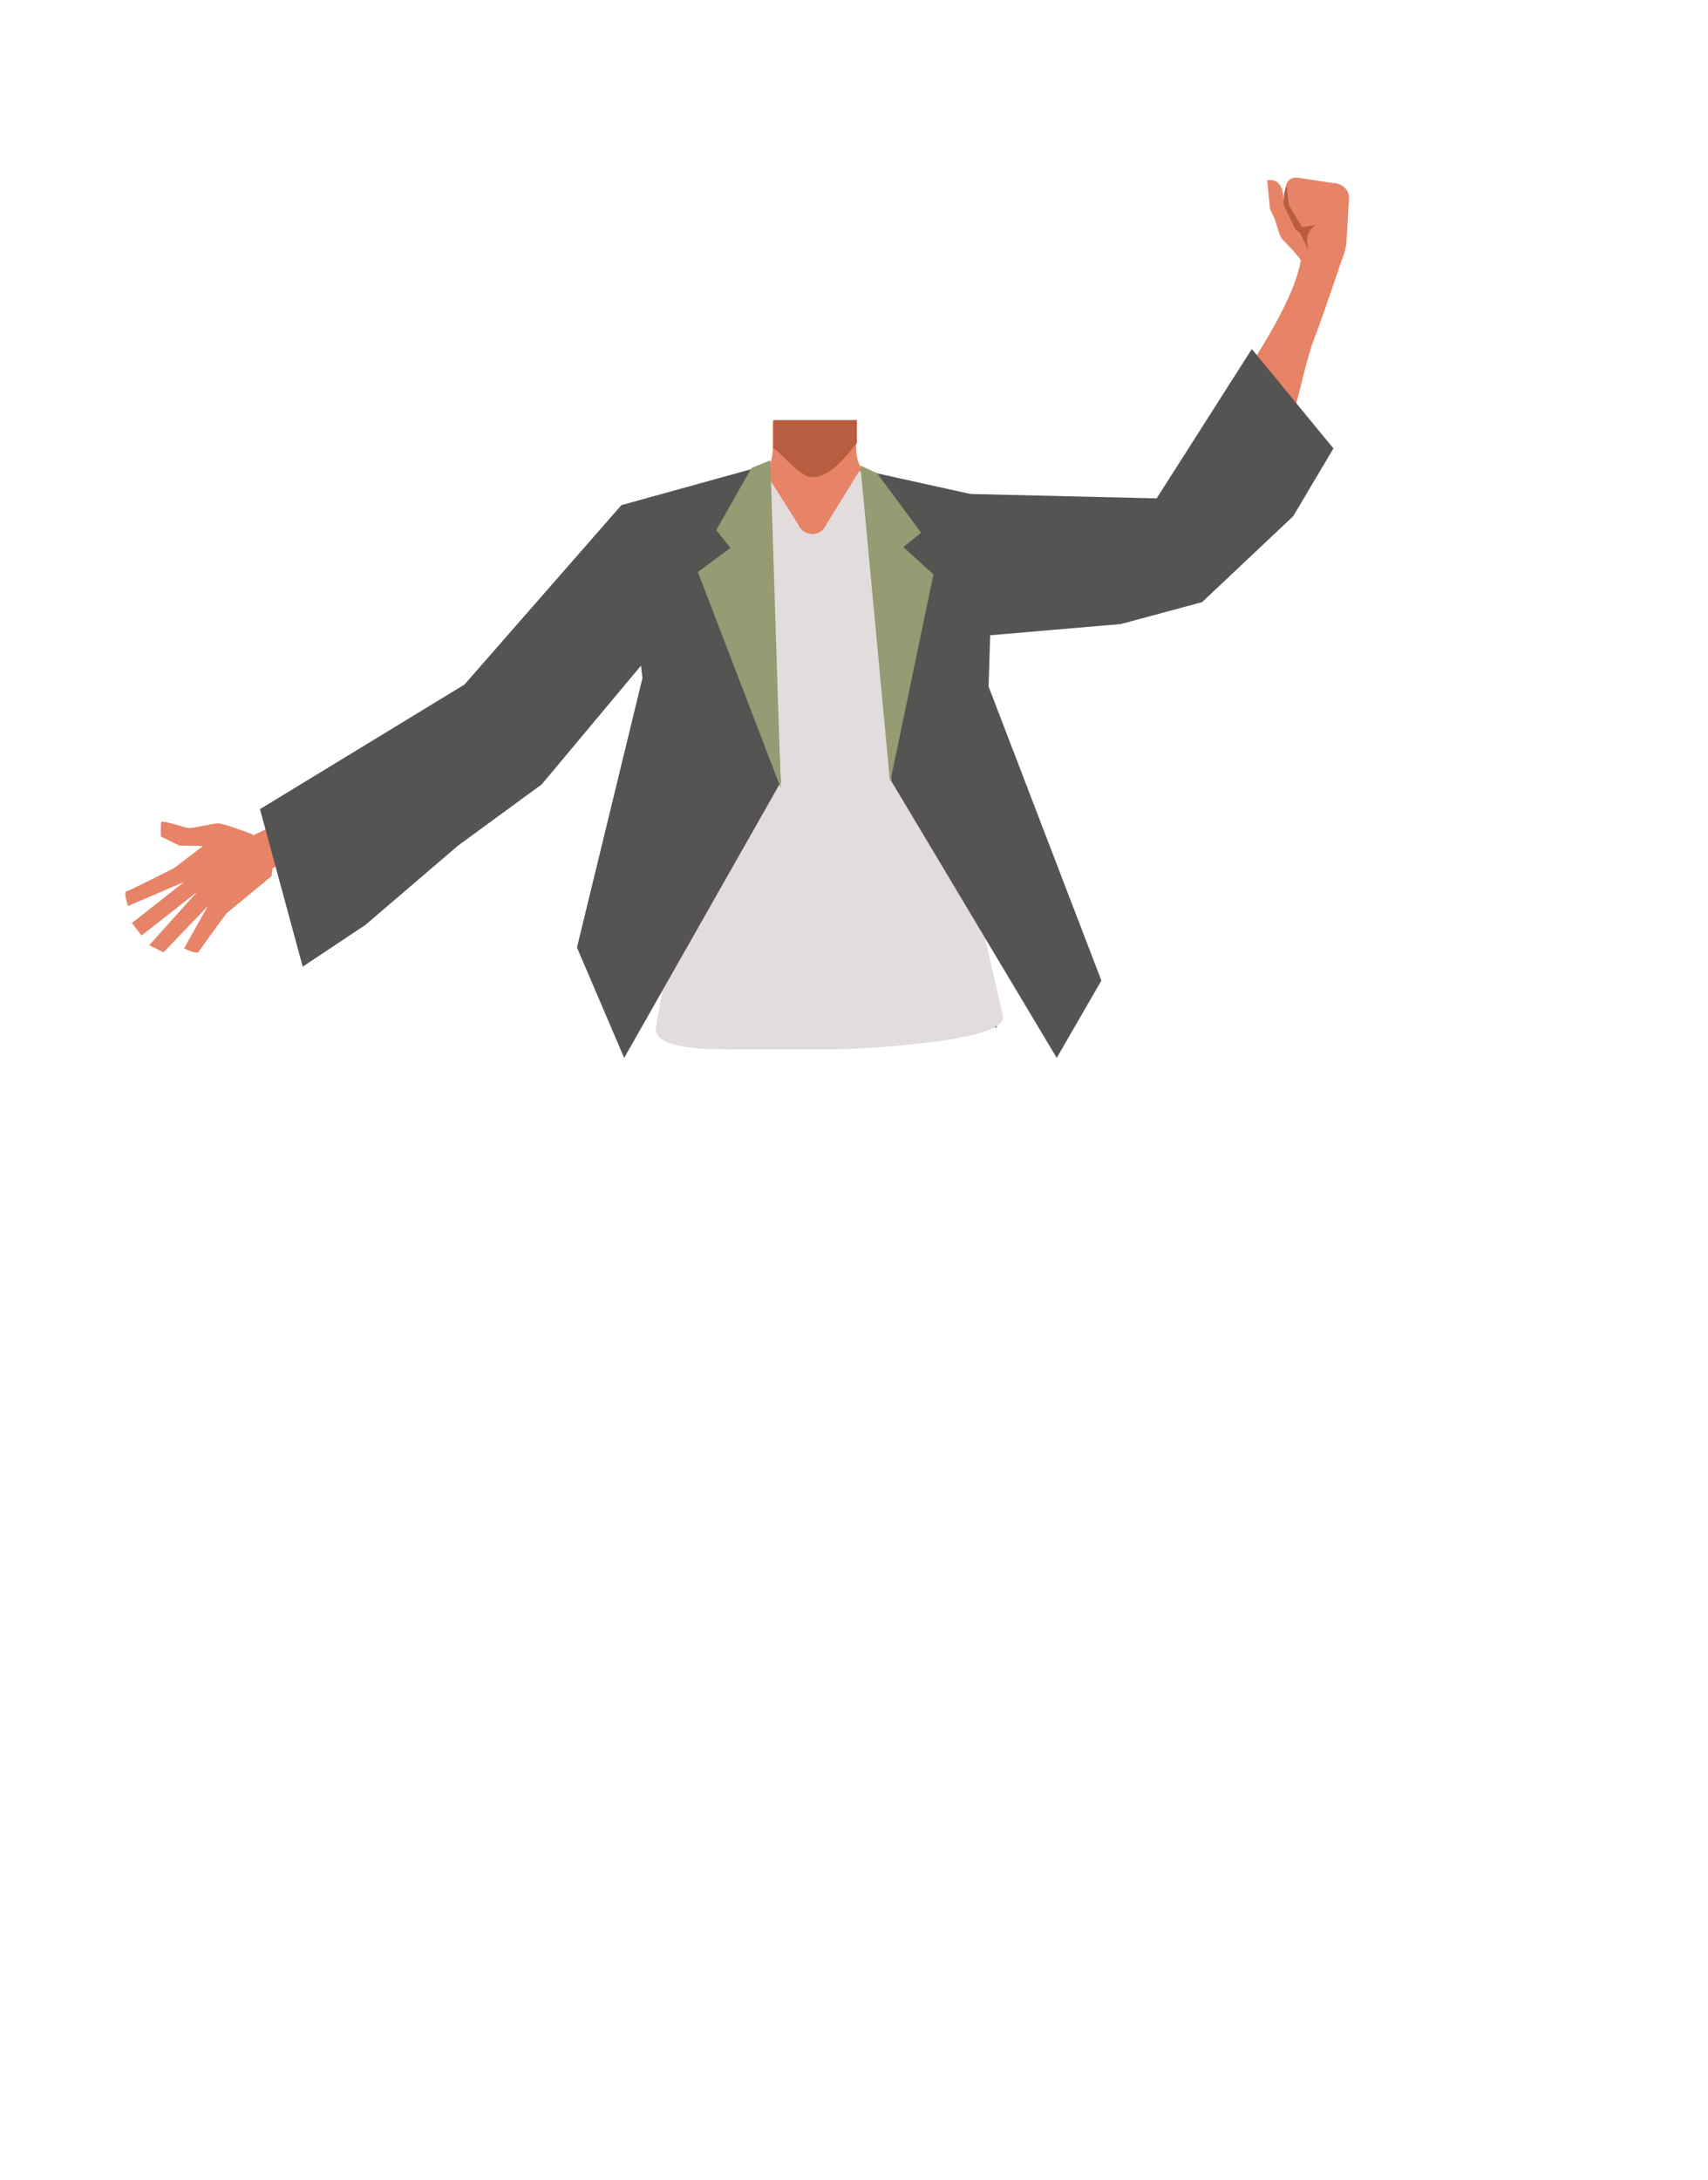 <svg xmlns="http://www.w3.org/2000/svg" viewBox="0 0 788 1005.07"><defs><style>.cls-1{fill:#e78367;}.cls-2{fill:#b85d40;}.cls-3{fill:none;}.cls-4{fill:#44351a;}.cls-5{fill:#e2dcdc;}.cls-6{fill:#555453;}.cls-7{fill:#959b72;}</style></defs><g id="Calque_4" data-name="Calque 4"><path class="cls-1" d="M440.43,283.89l2.16,18.25-21.08,75.33h-92.1L306.89,301.9l2.64-18.73-17-36.82,51.25-20.58a20.35,20.35,0,0,0,12.75-18.88V194.11H395v12.53a20.35,20.35,0,0,0,13.31,19.09l51.37,18.93Z"/><path class="cls-2" d="M356.86,193.68h38.48v10.59h0c-8.64,11-14.34,15.82-20.89,15.77-4.94,0-12.67-9.73-17.67-13.57l.08-1.94Z"/></g><g id="Calque_3" data-name="Calque 3"><polygon points="203.96 514.64 204.05 514.6 203.96 514.55 203.96 514.64"/><polygon points="204.05 514.6 204.15 514.64 204.15 514.55 204.05 514.6"/><polygon points="203.96 514.64 204.05 514.6 203.96 514.55 203.96 514.64"/><polygon points="204.05 514.6 204.15 514.64 204.15 514.55 204.05 514.6"/><path class="cls-3" d="M400.43,429.86c15.56,5,22.34,9.27,26,15.95,3,5.4,5.81,17.79,6,24,.52,14.5-7.49,51-21.11,63.13-13.87,12.38-81.64,12.38-95.5,0-13.63-12.16-21.63-48.63-21.11-63.13.22-6.18,3-18.57,6-24,3.7-6.68,10.48-10.92,26-15.95,17.8-5.75,35.9-4.84,35.9-4.84S382.64,424.11,400.43,429.86Z"/><polygon points="203.59 514.96 203.69 514.92 203.59 514.88 203.59 514.96"/><polygon points="203.69 514.92 203.78 514.96 203.78 514.88 203.69 514.92"/><polygon points="203.59 514.96 203.69 514.92 203.59 514.88 203.59 514.96"/><polygon points="203.69 514.92 203.78 514.96 203.78 514.88 203.69 514.92"/><polygon points="193.31 513.93 193.4 513.89 193.31 513.84 193.31 513.93"/><polygon points="193.4 513.89 193.5 513.93 193.5 513.84 193.4 513.89"/><polygon points="193.31 513.93 193.4 513.89 193.31 513.84 193.31 513.93"/><polygon points="193.4 513.89 193.5 513.93 193.5 513.84 193.4 513.89"/><polygon class="cls-4" points="307.3 476.57 308.74 454.91 457.96 454.91 459.88 473.68 307.3 476.57"/><path class="cls-1" d="M618.87,120.27a28.34,28.34,0,0,0,2.44-10.21l1.08-18.79A6.3,6.3,0,0,0,620.83,87h0a8.08,8.08,0,0,0-6-2.62l-16.14-2.47c-2.68-.07-4,.61-5.14,2.82l.43,5.05s-1.46,6.91-1.54,4.84c-.3-7.29-1.45-12.24-7.79-11.53l1.14,12.1c-.09,1,.94,3,1.43,3.87,1.56,2.7,2.65,9,4.25,11.08,0,0,7.82,8,8.64,9.87.89,2.05-1,4.71-1,4.71h0a7.31,7.31,0,0,0,9.22,6.1l6.84-1.91Z"/><path class="cls-2" d="M593.59,84.71l1,9.83,6.15,10.2,6.24-1-1,.81a7.93,7.93,0,0,0-2.88,7.1l.41,3.38-3.79-7.67-2-1.44-5.56-11.53.27-5.17Z"/><path class="cls-1" d="M116.51,384.7s-13.8-5.27-16.08-5.1-11.8,2.42-13.58,2.21-12.38-4-12.54-2.64-.11,6.53-.11,6.53l8.52,4.18,11,.2L80.11,400.4s-20.47,10.35-21.84,10.66.8,6.66.8,6.66L85,406.63l-24.17,19,4.5,5.73L91,411.18,68.85,435.82l6.6,3.28,20.38-21.24L84.92,437.3s6,3,6.81,1.5,12.73-17.65,12.73-17.65L125.25,404l1-6.87Z"/><path class="cls-3" d="M415.52,411.26c15.55,5,22.33,9.27,26,15.94,3,5.41,5.82,17.8,6,24,.52,14.51-7.48,51-21.11,63.14-13.86,12.37-81.63,12.37-95.49,0-13.63-12.17-21.64-48.63-21.11-63.14.22-6.17,3-18.56,6-24,3.7-6.67,10.48-10.91,26-15.94,17.8-5.76,35.9-4.85,35.9-4.85S397.72,405.5,415.52,411.26Z"/><path class="cls-1" d="M233.45,339.86c-7.08-10.75-4.89-16.71-10.94-14.57s-36.39,19.94-41.92,23.29c-14.17,8.56-56.5,35.2-72,39.87-10.87,3.27,5.37,18,5.37,18s11.6-6.64,19.18-9.33c15.93-5.66,20.44-9.75,47.1-18.2,7-2.22,49.43-20.8,55.17-25.22C251.43,341.32,235.51,343,233.45,339.86Z"/><path class="cls-1" d="M545.75,252.16c-11-7.63-5.78-17.74-3.43-23.73s10-23.67,13.63-29.09c9.17-13.86,40.27-55.2,44.19-79.35,1.83-11.23,18.73.28,18.73.28s-8.7,26-11.66,33.55c-6.21,15.78-6.84,28.49-16.18,55-2.45,6.95-17.48,28-22.18,33.56C555.71,257.91,548.94,254.38,545.75,252.16Z"/><path class="cls-1" d="M542.67,255.91l3.75-1.5a12.72,12.72,0,0,0,7.44-16.14h0a14,14,0,0,0-14.56-9l-5.68.57s-124.29,4.12-117.91,33.73h0c2.33,10.8,12.84,21.81,23.88,19.35Z"/><path class="cls-1" d="M281.74,317l-46.36,36.63L231.92,356a13.88,13.88,0,0,1-18.63-2.77h0a13.88,13.88,0,0,1,.08-17.5l3.71-4.52s29.17-31.66,37.57-43.27c10.29-14.22,36-60.3,58.93-38.17h0c8.36,8.07,12.31,23.24,3.9,31.26Z"/><path class="cls-5" d="M384,483.84H341.07c-12,0-41.2.71-38.27-11l23.33-135.34L290.05,236.36l62.81-18.9,15.42,24.37a7,7,0,0,0,13-.08l15.13-24.55,63,18.17L432.53,336.9l30.2,131.5C466.11,480.23,396.3,483.86,384,483.84Z"/><polygon class="cls-6" points="458.79 230.2 456.09 316.55 508.13 452.14 487.53 487.79 411.25 360.22 398.88 216.98 458.79 230.2"/><polygon class="cls-6" points="353.96 214.3 360.19 360.65 287.97 487.79 266.19 436.91 296.4 312.64 286.69 232.91 353.96 214.3"/><polygon class="cls-6" points="447.77 227.77 533.63 229.8 577.54 160.93 615.18 206.77 596.65 237.99 554.6 277.64 517.08 287.75 456.09 292.97 447.77 227.77"/><polyline class="cls-6" points="314.49 284.49 286.69 232.91 214.27 315.66 119.95 373.08 139.66 445.73 168.56 426.49 211.29 389.93 249.95 361.65"/><polygon class="cls-7" points="355.4 212.22 346.76 215.72 330.43 244.43 337.02 252.62 321.95 263.77 360.19 363.27 355.4 212.22"/><polygon class="cls-7" points="404.7 218.26 424.96 245.6 416.79 252.29 430.65 264.85 410.65 360.86 396.94 214.63 404.7 218.26"/></g></svg>